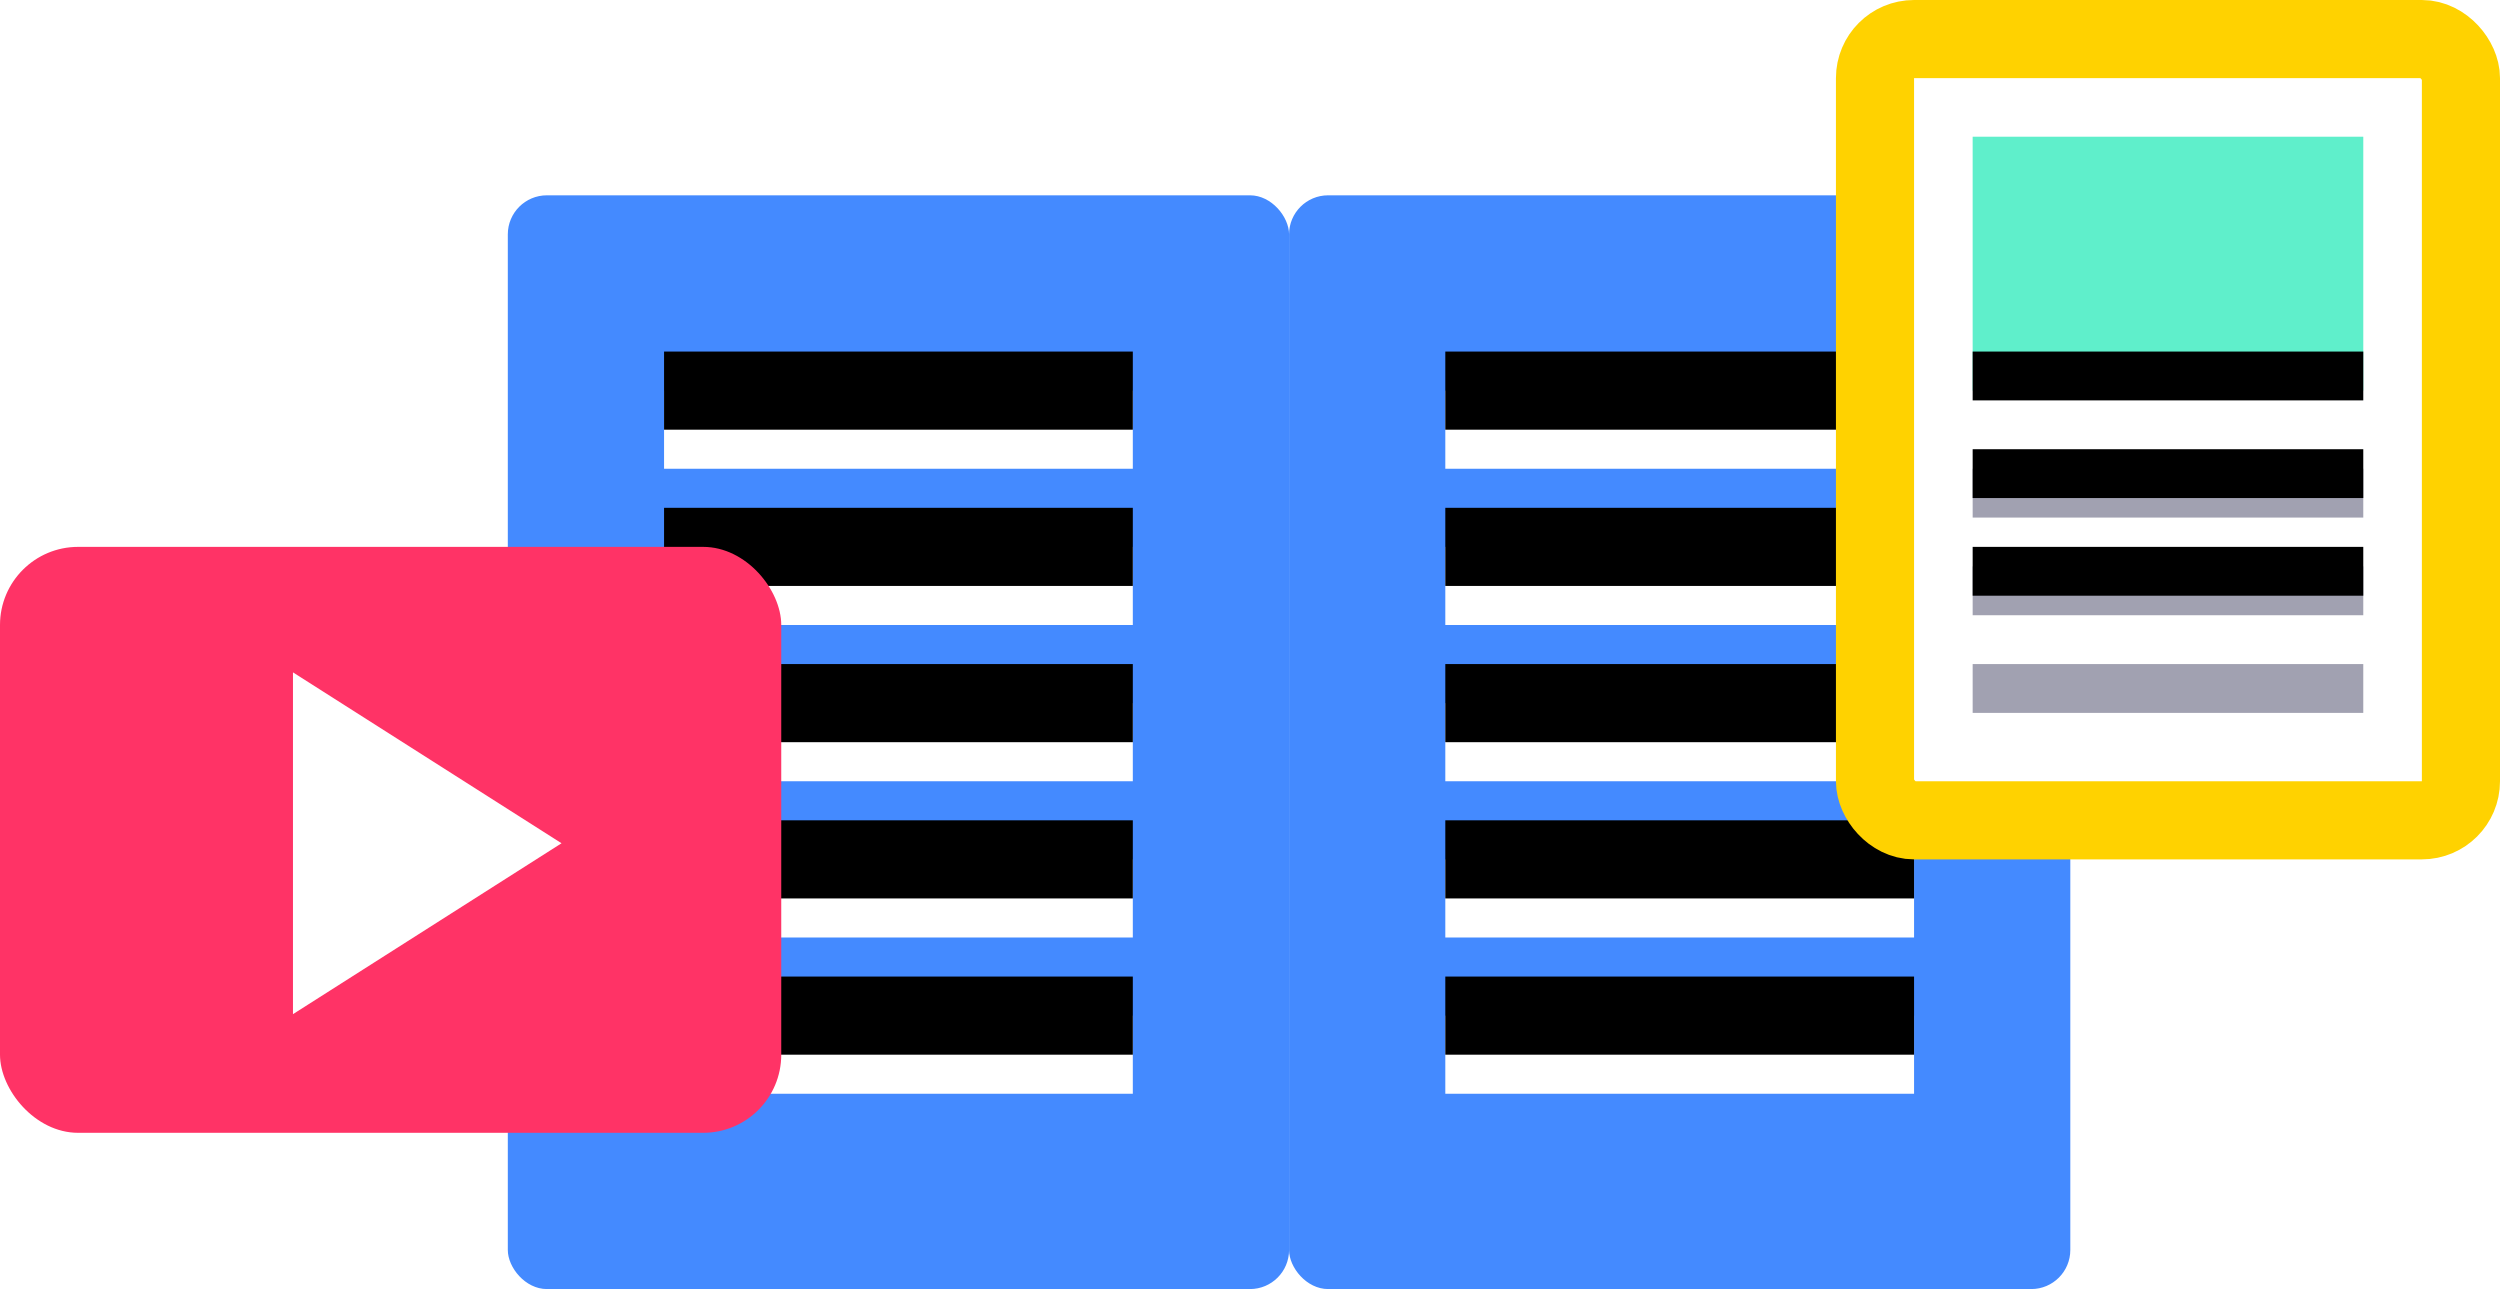 <svg xmlns="http://www.w3.org/2000/svg" xmlns:xlink="http://www.w3.org/1999/xlink" width="128" height="66" viewBox="0 0 128 66">
  <defs>
    <path id="first-a" d="M8,10 L32,10 L32,14 L8,14 L8,10 Z M8,18 L32,18 L32,22 L8,22 L8,18 Z M8,26 L32,26 L32,30 L8,30 L8,26 Z M8,34 L32,34 L32,38 L8,38 L8,34 Z M8,42 L32,42 L32,46 L8,46 L8,42 Z"/>
    <filter id="first-b" width="108.3%" height="105.6%" x="-4.2%" y="-2.8%" filterUnits="objectBoundingBox">
      <feOffset dy="-2" in="SourceAlpha" result="shadowOffsetInner1"/>
      <feComposite in="shadowOffsetInner1" in2="SourceAlpha" k2="-1" k3="1" operator="arithmetic" result="shadowInnerInner1"/>
      <feColorMatrix in="shadowInnerInner1" values="0 0 0 0 0.031   0 0 0 0 0.031   0 0 0 0 0.2  0 0 0 0.04 0"/>
    </filter>
    <path id="first-c" d="M8,10 L32,10 L32,14 L8,14 L8,10 Z M8,18 L32,18 L32,22 L8,22 L8,18 Z M8,26 L32,26 L32,30 L8,30 L8,26 Z M8,34 L32,34 L32,38 L8,38 L8,34 Z M8,42 L32,42 L32,46 L8,46 L8,42 Z"/>
    <filter id="first-d" width="108.3%" height="105.6%" x="-4.2%" y="-2.8%" filterUnits="objectBoundingBox">
      <feOffset dy="-2" in="SourceAlpha" result="shadowOffsetInner1"/>
      <feComposite in="shadowOffsetInner1" in2="SourceAlpha" k2="-1" k3="1" operator="arithmetic" result="shadowInnerInner1"/>
      <feColorMatrix in="shadowInnerInner1" values="0 0 0 0 0.031   0 0 0 0 0.031   0 0 0 0 0.2  0 0 0 0.04 0"/>
    </filter>
    <rect id="first-e" width="20" height="2.5" x="5" y="22"/>
    <filter id="first-f" width="130%" height="340%" x="-15%" y="-120%" filterUnits="objectBoundingBox">
      <feOffset dy="-6" in="SourceAlpha" result="shadowOffsetInner1"/>
      <feComposite in="shadowOffsetInner1" in2="SourceAlpha" k2="-1" k3="1" operator="arithmetic" result="shadowInnerInner1"/>
      <feColorMatrix in="shadowInnerInner1" values="0 0 0 0 0.031   0 0 0 0 0.031   0 0 0 0 0.2  0 0 0 0.04 0"/>
    </filter>
    <rect id="first-g" width="20" height="2.5" x="5" y="27"/>
    <filter id="first-h" width="130%" height="340%" x="-15%" y="-120%" filterUnits="objectBoundingBox">
      <feOffset dy="-6" in="SourceAlpha" result="shadowOffsetInner1"/>
      <feComposite in="shadowOffsetInner1" in2="SourceAlpha" k2="-1" k3="1" operator="arithmetic" result="shadowInnerInner1"/>
      <feColorMatrix in="shadowInnerInner1" values="0 0 0 0 0.031   0 0 0 0 0.031   0 0 0 0 0.2  0 0 0 0.04 0"/>
    </filter>
    <rect id="first-i" width="20" height="2.5" x="5" y="32"/>
    <filter id="first-j" width="130%" height="340%" x="-15%" y="-120%" filterUnits="objectBoundingBox">
      <feOffset dy="-6" in="SourceAlpha" result="shadowOffsetInner1"/>
      <feComposite in="shadowOffsetInner1" in2="SourceAlpha" k2="-1" k3="1" operator="arithmetic" result="shadowInnerInner1"/>
      <feColorMatrix in="shadowInnerInner1" values="0 0 0 0 0.031   0 0 0 0 0.031   0 0 0 0 0.2  0 0 0 0.04 0"/>
    </filter>
  </defs>
  <g fill="none" fill-rule="evenodd" transform="translate(0 -26)">
    <rect width="128" height="128"/>
    <g transform="translate(26 36)">
      <rect width="40" height="56" fill="#448AFF" rx="2"/>
      <use fill="#FFF" xlink:href="#first-a"/>
      <use fill="#000" filter="url(#first-b)" xlink:href="#first-a"/>
      <g transform="translate(40)">
        <rect width="40" height="56" fill="#448AFF" rx="2"/>
        <use fill="#FFF" xlink:href="#first-c"/>
        <use fill="#000" filter="url(#first-d)" xlink:href="#first-c"/>
      </g>
    </g>
    <g transform="translate(96 28)">
      <rect width="30" height="40" fill="#FFF" stroke="#FFD200" stroke-width="4" rx="2"/>
      <rect width="20" height="13" x="5" y="5" fill="#1CE8B5" opacity=".7"/>
      <use fill="#FFF" xlink:href="#first-e"/>
      <use fill="#080833" fill-opacity=".38" xlink:href="#first-e"/>
      <use fill="#000" filter="url(#first-f)" xlink:href="#first-e"/>
      <g>
        <use fill="#FFF" xlink:href="#first-g"/>
        <use fill="#080833" fill-opacity=".38" xlink:href="#first-g"/>
        <use fill="#000" filter="url(#first-h)" xlink:href="#first-g"/>
      </g>
      <g>
        <use fill="#FFF" xlink:href="#first-i"/>
        <use fill="#080833" fill-opacity=".38" xlink:href="#first-i"/>
        <use fill="#000" filter="url(#first-j)" xlink:href="#first-i"/>
      </g>
    </g>
    <g transform="translate(0 54)">
      <rect width="40" height="30" fill="#F36" rx="4"/>
      <polygon fill="#FFF" fill-rule="nonzero" points="0 .175 0 17.675 13.75 8.925" transform="translate(15 6.25)"/>
    </g>
  </g>
</svg>
